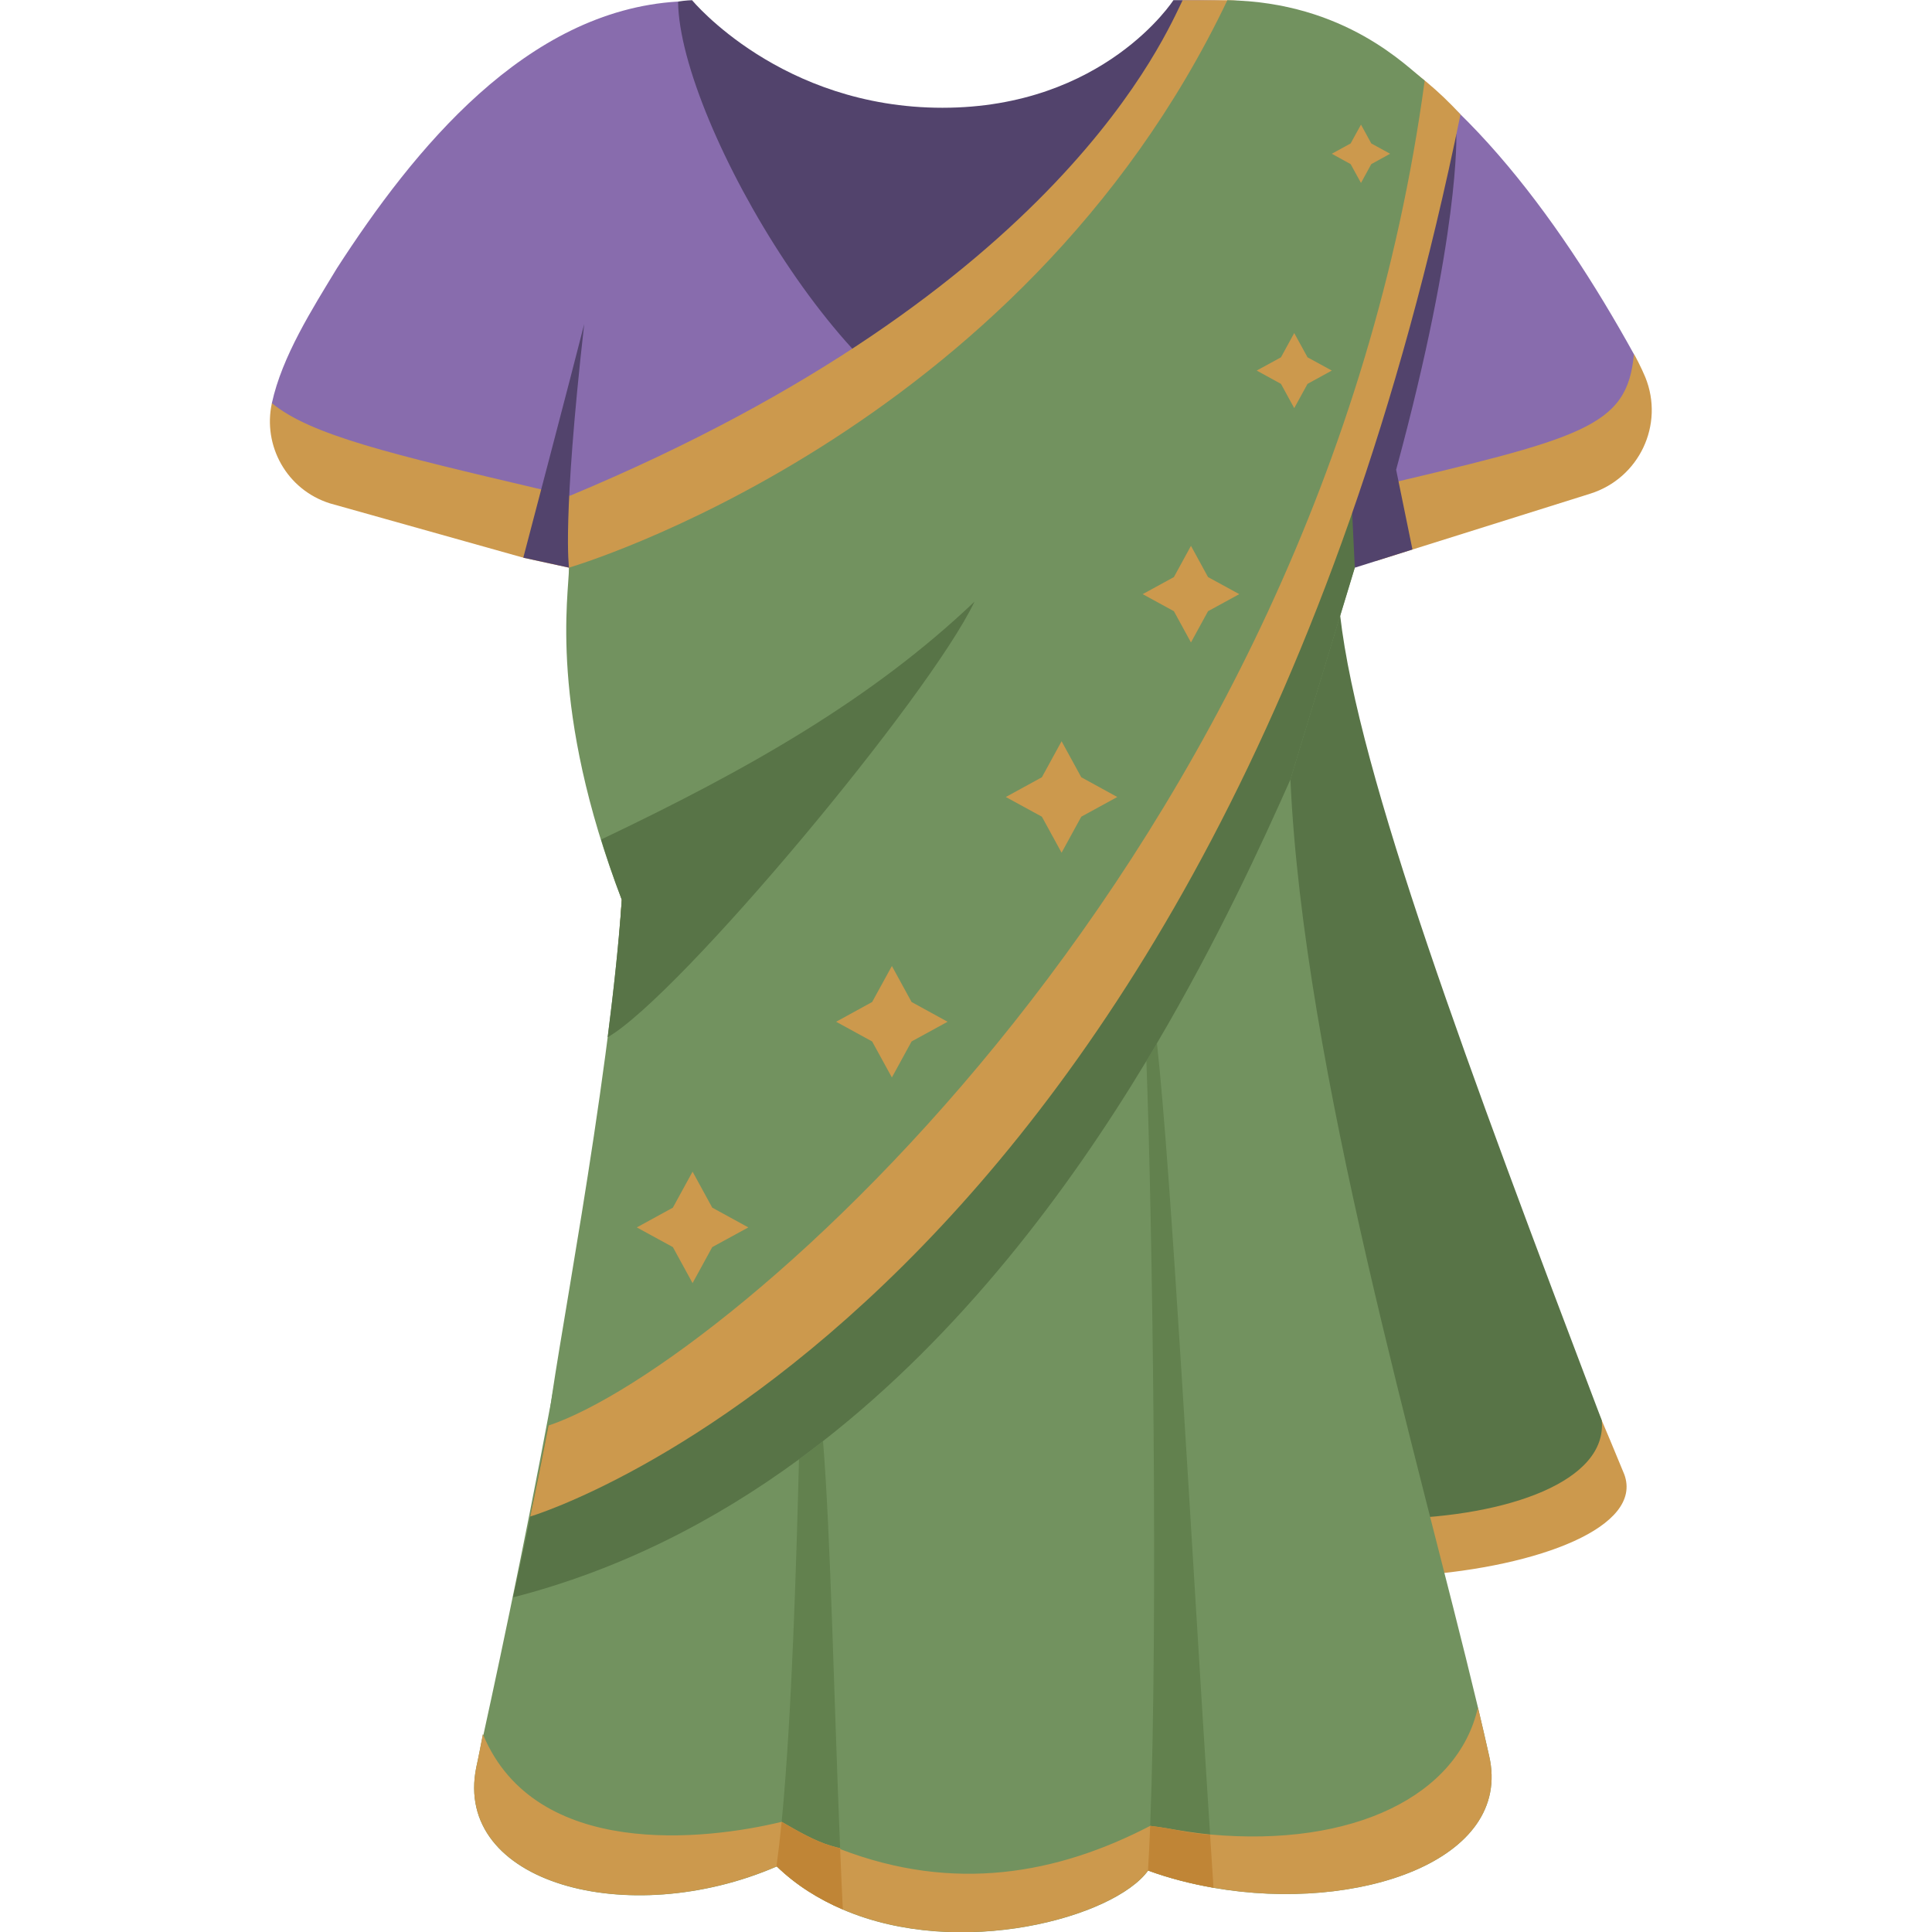 <svg viewBox="0 0 36 36" xmlns="http://www.w3.org/2000/svg"><path d="m24.514 12.533c-.07 3.269 2.955 8.108 5.753 14.942.707 1.939-7.686 2.98-9.914.295-2.228-2.684 4.161-15.237 4.161-15.237z" fill="#cc994d"/><path d="m24.972 11.47c.343 2.981 2.398 8.469 4.874 14.995.214 2.258-7.355 2.65-9.583-.035-1.526-1.839.903-12.203 2.697-15.632.825-1.576 2.012.672 2.012.672z" fill="#587447"/><path d="m27.748 32.719c-.064-.286-.134-.589-.209-.905v.001l-.008-.034c-1.08-4.519-3.244-11.863-3.486-17.258l1.199-3.946-.038-1.248-.132-4.258-1.491 1.821c-.293.1-.597.399-.883.973-.763 1.527-7.102 5.891-11.113 8.903-.28 4.644-1.843 12.197-2.581 15.567l-.007-.021c-.041.211-.081.424-.124.616-.44 2.159 2.826 3.046 5.594 1.851l.006-.002c.363.352.784.611 1.231.803 2.182.938 5.055.146 5.686-.724l.001-.002c.393.144.804.248 1.22.321 2.693.47 5.582-.51 5.135-2.458z" fill="#72925f"/><path d="m12.634.029c-2.84.169-4.932 2.766-6.355 4.968-.458.756-1.023 1.641-1.213 2.515.58 3.53 26.747 3.968 25.38-.912-1.423-2.578-3.399-5.268-5.775-6.226l-1.44-.336c-.4-.033-.792-.035-1.194-.035-2.464 3.742-7.892 2.315-9.403.026z" fill="#886cad"/><path d="m14.565 33.948.435 1.052.654-.562.001.019c-.115-2.8-.178-5.868-.319-7.604-.147.115-.297.229-.448.34-.047 1.846-.131 4.775-.323 6.755zm6.867.075.568.977.548-.817c-.365-5.66-.717-12.253-.99-14.746l-.197.331c.114 2.994.22 10.454.071 14.255z" fill="#62814e"/><path d="m25.244 5.071-14.225 17.162s-.896 5.049-1.46 7.532c2.001-.514 3.77-1.429 5.33-2.573.151-.111.3-.225.448-.34 2.578-2.014 4.555-4.644 6.025-7.083.067-.111.133-.221.197-.331 1.129-1.92 1.944-3.693 2.487-4.915l1.199-3.946z" fill="#587447"/><path d="m17.562 2.008c-3.014 0-4.666-2.004-4.666-2.004-.088 0-.261.023-.261.025.023 2.286 3.414 7.984 5.677 7.984 2.271 0 3.726-5.739 3.726-8.01h-.173c0 .001-1.29 2.005-4.303 2.005z" fill="#52436c"/><path d="m25.455 9.111.188 1.341 3.989-1.253c.911-.286 1.385-1.285 1.026-2.17-.064-.157-.211-.445-.212-.429-.127 1.367-.939 1.558-4.991 2.511zm2.293 23.608c-.064-.286-.134-.589-.209-.905v.001c-.368 1.639-2.311 2.611-4.991 2.368-.262-.024-.536-.069-.811-.117-.086-.015-.183-.029-.304-.044-1.732.9-3.657 1.25-5.777.433l-.001-.019c-.058-.009-.117-.028-.176-.045-.291-.086-.596-.261-.913-.444-1.423.345-4.579.705-5.56-1.614l-.007-.021c-.041.211-.081.424-.124.616-.44 2.159 2.826 3.046 5.594 1.851l.006-.002c.363.352.784.611 1.231.803 2.182.938 5.055.146 5.686-.724l.001-.002c.393.144.804.248 1.22.321 2.693.472 5.582-.508 5.135-2.456z" fill="#cc994d"/><path d="m22.548 34.188c-.393-.034-.554-.077-.812-.121-.086-.015-.183-.029-.304-.044-.012.305-.026.579-.041.833l.001-.002c.393.144.804.248 1.22.321zm-6.893.268-.001-.019c-.058-.009-.117-.028-.176-.045-.291-.086-.596-.261-.913-.444-.03.305-.062.578-.097.832l.006-.002c.363.352.784.611 1.231.803-.019-.391-.031-.655-.05-1.125z" fill="#c08536"/><path d="m25.245 10.578-.351-7.255 2.242-.828s.077 1.843-1.121 6.258c.161.78.304 1.486.304 1.486z" fill="#52436c"/><path d="m22.037.004c-.309.616-2.257 5.411-11.415 9.233-.001.006-.548-.12-.553-.121-2.77-.652-4.28-1.007-5.003-1.604-.173.795.278 1.615 1.083 1.868l3.628 1.019.826.179.001-.001c.095 1.917.572 4.781.982 6.19-.327 5.09-1.706 11.491-1.706 11.491s12.759-3.768 17.334-26.125c-1.619-1.777-3.789-2.129-4.348-2.129z" fill="#cc994d"/><path d="m10.215 26.565c.074-.997 1.13-6.244 1.371-9.799-1.371-3.57-.985-5.678-.984-6.189 0 0 8.392-2.444 12.268-10.573 2.204.034 3.359 1.253 3.677 1.498-1.964 14.507-13.016 23.958-16.332 25.063z" fill="#72925f"/><path d="m18.159 11.21c-1.912 1.822-4.229 3.134-6.958 4.433.111.359.234.728.385 1.123-.054.791-.149 1.667-.263 2.559l.001.002c1.344-.776 5.998-6.355 6.835-8.117z" fill="#587447"/><path d="m10.603 10.577s-.132-.859.283-4.539c-.203.81-1.135 4.353-1.135 4.353z" fill="#52436c"/><path d="m12.905 21.832.367.671.672.368-.672.367-.367.671-.367-.671-.672-.367.672-.368zm3.714-3.832.367.671.671.368-.671.367-.367.671-.368-.671-.671-.367.671-.368zm3.162-4.188.367.671.671.368-.671.367-.367.671-.367-.671-.672-.367.672-.368zm2.411-3.641.318.582.582.318-.582.318-.318.582-.318-.582-.582-.318.582-.318zm1.924-3.965.248.452.452.247-.452.248-.248.452-.247-.452-.452-.248.452-.247zm1.244-3.884.192.351.351.192-.351.193-.192.351-.193-.351-.351-.193.351-.192z" fill="#cc994d"/></svg>